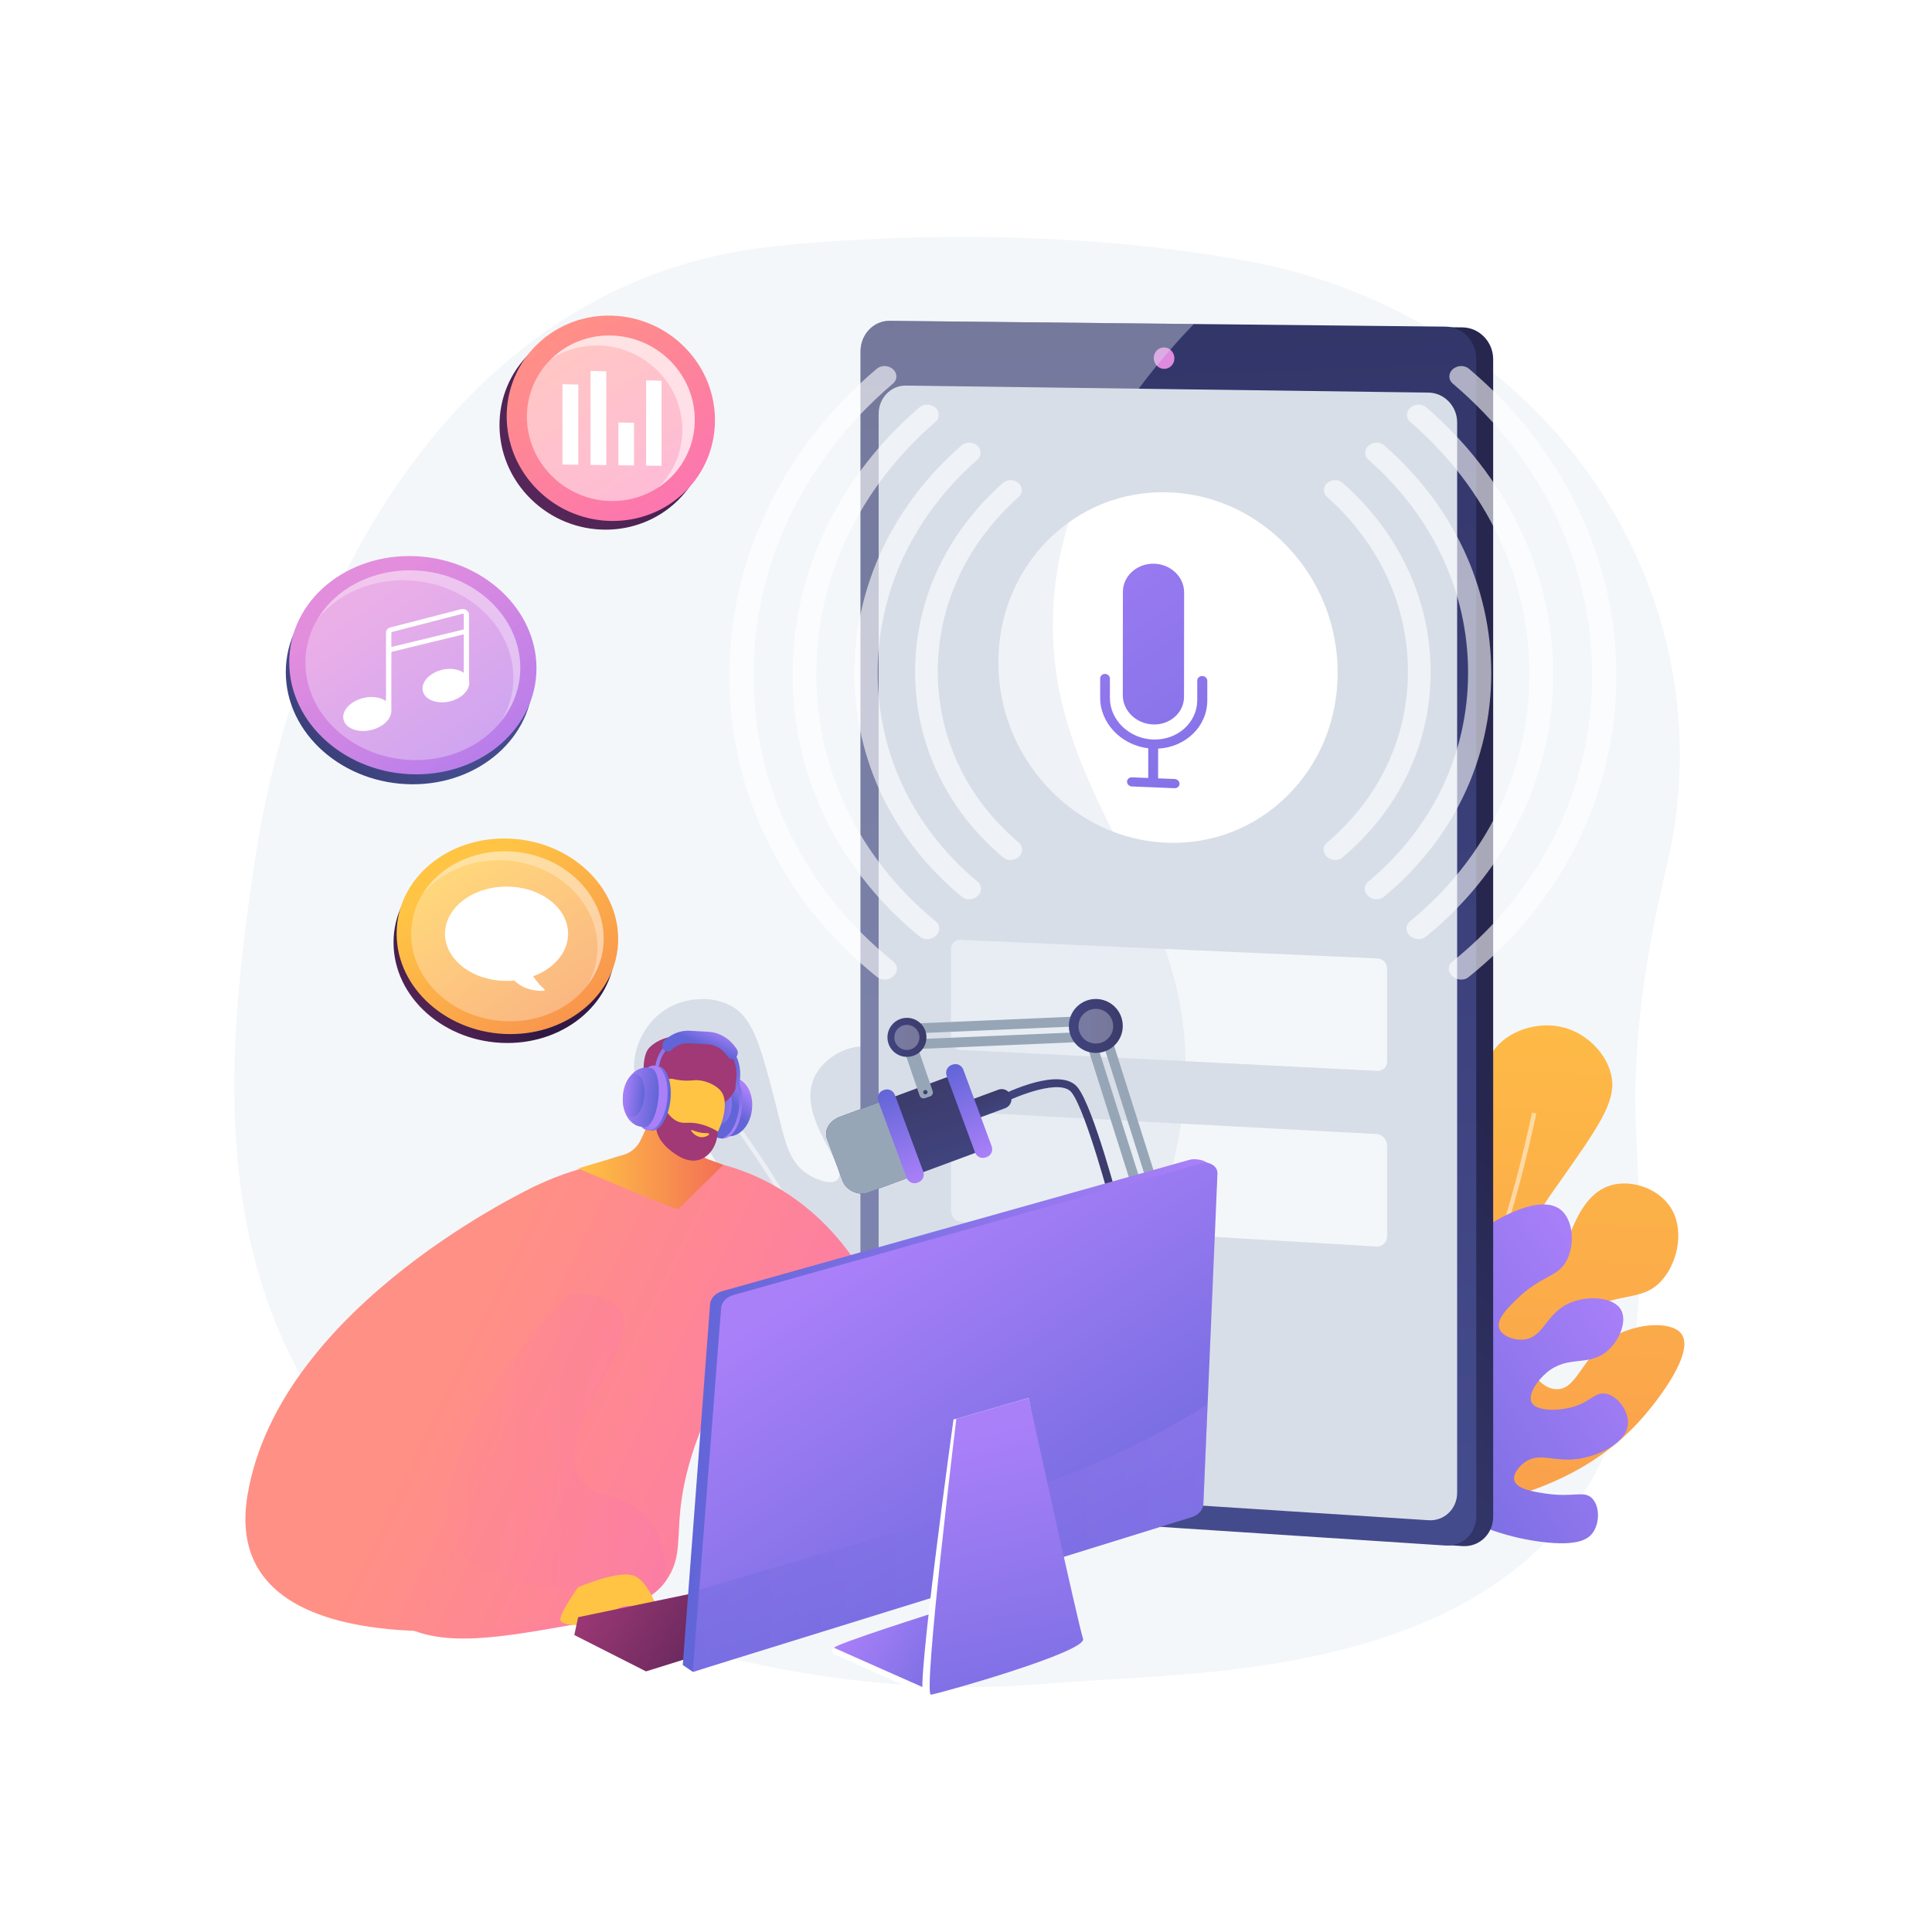 <?xml version="1.0" encoding="utf-8"?>
<!-- Generator: Adobe Illustrator 27.5.0, SVG Export Plug-In . SVG Version: 6.00 Build 0)  -->
<svg version="1.1" xmlns="http://www.w3.org/2000/svg" xmlns:xlink="http://www.w3.org/1999/xlink" x="0px" y="0px"
	 viewBox="0 0 3710 3710" style="enable-background:new 0 0 3710 3710;" xml:space="preserve">
<g id="Background">
	<g>
		<g>
			<rect style="fill:#FFFFFF;" width="3710" height="3710"/>
		</g>
	</g>
</g>
<g id="Illustration">
	<g>
		<path style="fill:#F4F7FA;" d="M490.647,1644.466c75.245-496.826,383.749-1107.211,993.232-1171.09
			c0,0,462.748-56.778,918.917,29.277c270.736,51.072,508.131,203.107,658.346,421.617
			c150.216,218.512,200.392,484.956,139.496,738.977c-39.551,164.988-66.277,335.742-58.943,505.276
			c9.249,213.811,26.669,438.619-67.03,638.005c-137.288,292.13-472.262,378.181-764.547,405.626
			c-107.709,10.113-215.817,14.19-323.621,22.788c-206.809,16.494-438.733-10.198-638.057-64.512
			C332.636,2893.627,415.402,2141.29,490.647,1644.466z"/>
		<g>
			<g>
				
					<linearGradient id="SVGID_1_" gradientUnits="userSpaceOnUse" x1="-2848.926" y1="1339.465" x2="-3241.921" y2="4381.984" gradientTransform="matrix(0.996 -0.089 0.089 0.996 5593.257 18.712)">
					<stop  offset="0" style="stop-color:#FFC444"/>
					<stop  offset="0.996" style="stop-color:#F36F56"/>
				</linearGradient>
				<path style="fill:url(#SVGID_1_);" d="M2763.831,2899.944c-50.154,0.509-115.105-7.624-179.839-42.126
					c-70.037-37.329-164.173-118.507-146.697-176.535c6.524-21.664,29.098-41.736,50.504-41.934
					c31.623-0.291,39.185,42.994,97.955,85.548c10.861,7.865,67.016,48.525,91.547,30.933c12.195-8.746,14.119-30.128,10.586-45.937
					c-10.329-46.224-68.08-48.292-127.515-94.009c-60.259-46.352-114.677-131.748-93.577-194.668
					c12.125-36.158,49.979-67.246,77.171-61.896c11.621,2.286,19.63,10.9,60.669,82.107c33.683,58.444,41.552,75.656,60.266,79.807
					c19.262,4.273,47.712-5.801,57.127-25.245c24.52-50.638-106.412-110.436-129.771-243.914
					c-10.468-59.815-2.163-150.603,50.702-174.638c35.737-16.248,90.073-1.187,112.107,30.96
					c19.863,28.98,1.109,53.802,20.317,121.181c5.828,20.447,17.823,62.521,35.246,63.225c20.455,0.826,38.188-55.781,42.226-69.542
					c30.399-103.598-19.344-151.016,13.42-202.92c25.549-40.473,87.161-61.328,138.762-46.662
					c45.154,12.834,83.977,53.246,90.351,98.16c6.485,45.697-28.035,94.858-97.075,193.18
					c-32.74,46.626-59.256,78.522-53.74,121.458c2.689,20.931,13.663,49.727,28.948,51.078
					c33.735,2.982,38.104-132.179,114.945-159.874c39.331-14.176,91.243,2.113,116.488,36.449
					c30.932,42.071,18.524,106.737-12.361,142.923c-40.297,47.213-88.54,18.396-167.492,72.304
					c-35.025,23.914-89.042,72.95-77.31,108.449c5.107,15.457,23.039,29.434,41.384,29.869
					c41.12,0.975,48.589-66.94,111.406-102.126c45.257-25.351,110.658-28.905,128.526-3.702
					c25.225,35.581-44.793,127.76-82.705,169.116C3100.572,2780.958,2990.601,2877.828,2763.831,2899.944z"/>
				<g style="opacity:0.5;">
					<path style="fill:#FFFFFF;" d="M2781.799,2876.928c-16.634-111.39,37.023-345.906,81.271-458.417
						c43.114-109.634,78.509-280.261,78.862-281.971l8.276,1.706c-0.353,1.718-35.892,173.044-79.275,283.357
						c-43.909,111.654-97.206,344.052-80.776,454.077L2781.799,2876.928z"/>
				</g>
			</g>
			
				<linearGradient id="SVGID_00000181802844421735321460000015720859834226483348_" gradientUnits="userSpaceOnUse" x1="-2872.182" y1="2334.436" x2="-3364.289" y2="2924.37" gradientTransform="matrix(0.956 0.294 -0.294 0.956 6581.276 1137.152)">
				<stop  offset="0" style="stop-color:#AA80F9"/>
				<stop  offset="0.996" style="stop-color:#6165D7"/>
			</linearGradient>
			<path style="fill:url(#SVGID_00000181802844421735321460000015720859834226483348_);" d="M2735.983,2874.52
				c-20.634-61.024-45.72-167.399-18.121-290.921c11.372-50.898,33.584-150.308,118.698-215.791
				c42.422-32.638,124.156-75.07,161.094-44.233c23.768,19.842,27.316,68.625,9.432,99.395
				c-18.033,31.025-47.223,25.443-95.4,72.693c-17.827,17.484-38.396,38.118-32.684,55.101c4.77,14.183,27.035,23.34,46.357,21.651
				c39.914-3.489,42.403-51.082,90.509-70.984c34.208-14.152,82.941-10.769,96.895,13.72c12.115,21.263-2.359,57.792-25.086,78.121
				c-36.393,32.554-76.024,7.543-117.637,42.572c-18.461,15.54-36.348,42.084-28.96,57.023c8.417,17.022,48.622,16.894,76.624,9.542
				c36.97-9.707,44.411-29.837,65.652-26.12c23.692,4.146,45.535,34.635,42.61,60.04c-4.098,35.581-56.553,59.195-94.103,64.918
				c-48.071,7.327-75.538-14.084-104.463,7.22c-10.616,7.819-22.569,22.232-19.497,34.152c4.383,17.006,37.567,22.034,59.601,25.373
				c53.624,8.125,73.456-6.132,89.053,8.55c15.792,14.865,15.892,48.71,1.186,67.912c-8.173,10.671-27.337,25.201-97.482,16.431
				C2911.161,2954.743,2831.127,2936.444,2735.983,2874.52z"/>
		</g>
		<g>
			<g>
				<path style="fill:#D8DEE8;" d="M1822.445,2725.747c-32.265,38.401-80.723,82.409-149.055,109.083
					c-73.931,28.86-196.834,47.467-229.504-3.577c-12.197-19.056-12.736-49.259,1.049-65.635
					c20.367-24.193,58.145-1.754,128.707-18.66c13.041-3.124,80.462-19.278,83.079-49.352c1.301-14.951-13.677-30.331-27.977-37.941
					c-41.811-22.252-80.978,20.238-154.374,35.59c-74.413,15.564-174.662,1.276-208.685-55.702
					c-19.552-32.743-18.507-81.716,3.257-98.873c9.301-7.333,21.053-7.804,101.821,7.402c66.291,12.481,84.479,17.713,99.813,6.211
					c15.784-11.839,26.658-39.994,18.029-59.798c-22.474-51.579-153.104,8.877-269.629-60.29
					c-52.218-30.996-115.724-96.404-99.553-152.178c10.932-37.705,57.738-69.143,96.484-64.94
					c34.929,3.789,41.562,34.185,105.21,63.47c19.314,8.887,59.06,27.174,70.937,14.407c13.943-14.989-17.48-65.302-25.296-77.325
					c-58.846-90.52-127.223-83.631-145.291-142.292c-14.089-45.742,10.192-106.086,54.918-135.707
					c39.138-25.919,95.088-29.079,133.329-4.677c38.909,24.827,53.752,83.035,83.438,199.45
					c14.077,55.207,21.026,96.098,57.208,119.863c17.638,11.585,46.641,22.003,57.617,11.28
					c24.226-23.666-75.525-114.975-46.522-191.331c14.845-39.083,61.005-67.883,103.504-64.692
					c52.071,3.91,93.08,55.427,100.44,102.429c9.603,61.324-43.678,79.183-54.158,174.208
					c-4.649,42.155-2.595,115.081,31.989,129.286c15.057,6.186,37.341,1.675,49.615-11.968c27.51-30.578-19.179-80.461-4.992-151.05
					c10.221-50.856,50.101-102.814,80.864-99.969c43.43,4.016,67.816,117.176,74.526,172.876
					C1951.353,2392.679,1953.29,2539.218,1822.445,2725.747z"/>
				<g style="opacity:0.5;">
					<path style="fill:#FFFFFF;" d="M1816.672,2697.125c-95.381-59.891-238.461-253.295-295.057-360.128
						c-55.15-104.1-161.623-242.049-162.692-243.43l6.682-5.172c1.074,1.386,107.985,139.899,163.475,244.646
						c56.166,106.019,197.873,297.77,292.085,356.927L1816.672,2697.125z"/>
				</g>
			</g>
			
				<linearGradient id="SVGID_00000052791858223037453860000013948166997225153212_" gradientUnits="userSpaceOnUse" x1="-3247.333" y1="1439.437" x2="-3739.477" y2="2029.416" gradientTransform="matrix(0.581 -0.814 0.814 0.581 2278.728 -1152.582)">
				<stop  offset="0" style="stop-color:#FF9085"/>
				<stop  offset="1" style="stop-color:#FB6FBB"/>
			</linearGradient>
			<path style="fill:url(#SVGID_00000052791858223037453860000013948166997225153212_);" d="M1765.898,2830.173
				c-64.417,0.296-173.269-9.512-281.744-74.724c-44.698-26.871-131.998-79.353-167.235-180.797
				c-17.563-50.561-31.997-141.515,8.93-166.818c26.335-16.281,73.74-4.235,97.283,22.455
				c23.739,26.912,9.219,52.843,38.827,113.481c10.956,22.438,24.034,48.473,41.951,48.419
				c14.964-0.044,30.686-18.276,35.188-37.142c9.3-38.971-35.068-56.37-38.751-108.3c-2.619-36.927,15.988-82.095,43.631-87.597
				c24.002-4.776,54.086,20.497,66.194,48.484c19.388,44.814-16.863,74.513,3.224,125.062c8.911,22.425,28.445,47.782,44.952,45.493
				c18.809-2.608,31.391-40.794,33.262-69.684c2.471-38.143-14.277-51.564-4.04-70.542c11.42-21.168,47.248-32.26,70.427-21.458
				c32.464,15.13,38.295,72.359,31.861,109.793c-8.237,47.924-37.229,67.218-26.155,101.393
				c4.064,12.542,13.962,28.437,26.243,29.289c17.52,1.214,32.774-28.681,42.904-48.531c24.652-48.31,17.391-71.631,36.248-81.791
				c19.092-10.286,51.236,0.313,64.808,20.331c7.543,11.126,15.273,33.899-15.21,97.681
				C1897.359,2689.315,1854.71,2759.467,1765.898,2830.173z"/>
		</g>
		<g>
			<g>
				<g>
					<g>
						<g>
							
								<linearGradient id="SVGID_00000122709828670082748790000012991115645953016756_" gradientUnits="userSpaceOnUse" x1="4529.188" y1="2517.878" x2="3518.29" y2="1655.535" gradientTransform="matrix(-1 0 0 1 5965.417 0)">
								<stop  offset="0" style="stop-color:#444B8C"/>
								<stop  offset="0.996" style="stop-color:#26264F"/>
							</linearGradient>
							<path style="fill:url(#SVGID_00000122709828670082748790000012991115645953016756_);" d="M1685.401,675.724V2836.64
								c0,32.315,27.15,40.147,57.927,42.166l1049.17,89.096l15.809,1.035c32.432,2.124,59.005-23.331,59.005-56.569V689.711
								c0-33.238-26.573-60.71-59.005-61.048l-21.455-0.223L1733.76,665.989C1702.98,665.676,1685.401,643.409,1685.401,675.724z"/>
							
								<linearGradient id="SVGID_00000052079990579860116370000018043204846117963399_" gradientUnits="userSpaceOnUse" x1="-1119.78" y1="5070.153" x2="2744.451" y2="5213.899" gradientTransform="matrix(0 -1 -1 0 7354.45 1734.323)">
								<stop  offset="0" style="stop-color:#444B8C"/>
								<stop  offset="0.996" style="stop-color:#26264F"/>
							</linearGradient>
							<path style="fill:url(#SVGID_00000052079990579860116370000018043204846117963399_);" d="M1652.518,674.297V2835.57
								c0,32.32,25.156,60.412,55.944,62.428l1067.332,69.897c32.443,2.125,59.024-23.334,59.024-56.578V688.296
								c0-33.244-26.581-60.72-59.024-61.058l-1067.332-11.121C1677.674,615.795,1652.518,641.977,1652.518,674.297z"/>
							<path style="fill:#D8DEE8;" d="M1687.263,794.599v2001.813c0,30.17,23.501,56.368,52.26,58.22l1003.639,64.627
								c30.211,1.945,54.961-21.808,54.961-52.787V810.967c0-30.979-24.75-56.658-54.961-57.063l-1003.639-13.459
								C1710.764,740.059,1687.263,764.429,1687.263,794.599z"/>
						</g>
						<path style="fill:#DE8BDF;" d="M2215.519,687.541c0,11.356,8.873,20.673,19.824,20.81
							c10.957,0.137,19.843-8.967,19.843-20.334c0-11.367-8.886-20.684-19.843-20.81
							C2224.392,667.081,2215.519,676.185,2215.519,687.541z"/>
					</g>
					<g>
						<path style="fill:#F4F7FA;" d="M1843.76,2016.004l801.536,40.335c10.094,0.508,18.281-7.447,18.281-17.768V1860
							c0-10.321-8.187-19.053-18.281-19.503l-801.536-35.766c-9.666-0.431-17.499,7.401-17.499,17.494v174.623
							C1826.261,2006.942,1834.094,2015.517,1843.76,2016.004z"/>
						<path style="fill:#F4F7FA;" d="M1845.588,2346.357l797.799,47.257c11.148,0.66,20.189-8.045,20.189-19.443v-174.668
							c0-11.399-9.042-21.123-20.189-21.72l-797.799-42.708c-10.676-0.572-19.327,8.001-19.327,19.148v170.807
							C1826.261,2336.176,1834.912,2345.724,1845.588,2346.357z"/>
						<path style="fill:#FFFFFF;" d="M1924.988,1272.231c0,179.905,140.485,331.22,315.252,338.028
							c176.414,6.873,320.65-135.847,320.65-318.833c0-182.985-144.236-334.413-320.65-338.191
							C2065.472,949.493,1924.988,1092.326,1924.988,1272.231z"/>
						<path style="fill:#FFFFFF;" d="M2240.239,1618.233c-86.513-3.367-167.74-41.233-228.69-106.648
							c-60.869-65.329-94.406-150.457-94.406-239.67c0-89.184,33.519-172.253,94.353-233.872
							c60.913-61.7,142.104-94.64,228.586-92.786c86.899,1.844,168.845,38.483,230.844,103.081
							c63.052,65.694,97.759,152.127,97.759,243.405c0,90.513-34.209,174.34-96.355,236.071
							c-62.109,61.693-144.5,93.814-232.038,90.422C2240.275,1618.235,2240.256,1618.234,2240.239,1618.233z M2240.399,961.214
							c-169.475-3.622-307.567,136.039-307.567,311.335c0,175.206,138.021,323.131,307.409,329.737
							c0.02,0.001,0.029,0.001,0.049,0.002c83.323,3.233,161.783-27.357,220.939-86.109
							c59.249-58.844,91.864-138.765,91.864-225.067c0-86.972-33.049-169.302-93.091-231.852
							c-57.467-59.87-132.954-94.466-213.226-97.843C2244.659,961.328,2242.524,961.26,2240.399,961.214z"/>
					</g>
					<path style="opacity:0.4;fill:#D8DEE8;" d="M1652.519,673.063c0-32.073,25.026-57.27,56.547-56.941l583.47,6.08
						c-216.024,224.009-264.662,417.861-270.216,551.522c-15.853,381.565,306.955,560.416,247.012,975.569
						c-16.439,113.854-52.805,184.452-67.013,381.708c-12.114,168.191,0.548,308.158,13.162,400.2l-507.021-33.204
						c-30.787-2.016-55.942-30.107-55.942-62.428V673.063z"/>
				</g>
			</g>
			<g>
				<g>
					
						<linearGradient id="SVGID_00000134959712447648740470000006822640418887638701_" gradientUnits="userSpaceOnUse" x1="4244.383" y1="823.637" x2="3373.037" y2="2045.418" gradientTransform="matrix(-1 -0.001 -0.001 1 6163.27 -0.217)">
						<stop  offset="0" style="stop-color:#AA80F9"/>
						<stop  offset="0.996" style="stop-color:#6165D7"/>
					</linearGradient>
					<path style="fill:url(#SVGID_00000134959712447648740470000006822640418887638701_);" d="M2214.524,1391.17
						c-32.237-0.974-58.454-26.155-58.427-55.965l0.184-198.734c0.028-29.806,26.291-54.12,58.529-54.022
						c32.422,0.098,59.063,24.825,59.036,54.941l-0.186,200.802C2273.632,1368.312,2246.945,1392.149,2214.524,1391.17z"/>
					
						<linearGradient id="SVGID_00000073712744410431254400000016985749928744389258_" gradientUnits="userSpaceOnUse" x1="4306.104" y1="867.682" x2="3434.782" y2="2089.429" gradientTransform="matrix(-1 -0.001 -0.001 1 6163.27 -0.217)">
						<stop  offset="0" style="stop-color:#AA80F9"/>
						<stop  offset="0.996" style="stop-color:#6165D7"/>
					</linearGradient>
					<path style="fill:url(#SVGID_00000073712744410431254400000016985749928744389258_);" d="M2122.017,1294.093
						c5.158,0.113,9.341,4.111,9.336,8.935l-0.034,37.178c-0.04,42.549,37.124,78.381,83.179,79.89
						c46.431,1.521,84.522-32.362,84.562-75.544l0.035-37.731c0.005-4.896,4.323-8.766,9.648-8.65
						c5.331,0.116,9.653,4.183,9.648,9.086l-0.035,37.795c-0.046,50.046-41.77,89.836-94.377,92.519l-0.053,57.11l31.525,1.239
						c5.282,0.208,9.563,4.333,9.559,9.21c-0.005,4.881-4.294,8.659-9.575,8.443l-81.758-3.339
						c-5.201-0.213-9.411-4.303-9.406-9.141c0.004-4.834,4.221-8.591,9.423-8.386l31.252,1.228l0.053-57.014
						c-51.943-6.217-92.399-48.05-92.354-97.198l0.034-37.116C2112.684,1297.79,2116.863,1293.981,2122.017,1294.093z"/>
				</g>
			</g>
			<g>
				<g style="opacity:0.6;">
					<path style="fill:#FFFFFF;" d="M1781.976,1803.4c-5.579,0.378-11.166-1.124-15.434-4.595
						c-75.441-61.38-135.411-135.5-177.714-220.149c-44.136-88.313-66.691-183.623-66.783-282.764
						c-0.092-99.139,22.286-195.434,66.257-285.681c42.144-86.499,101.975-163.246,177.299-227.932
						c8.521-7.315,22.318-6.983,30.818,0.721c8.489,7.695,8.5,19.849,0.025,27.168
						c-146.744,126.733-229.124,299.803-228.953,484.728s82.868,354.377,229.841,474.669c8.488,6.946,8.499,19.101,0.025,27.167
						C1793.116,1800.769,1787.55,1803.023,1781.976,1803.4z"/>
					<path style="fill:#FFFFFF;" d="M1700.355,1881.048c-5.662,0.42-11.329-1.054-15.661-4.521
						c-87.43-70.021-157.057-154.944-206.238-252.219c-51.37-101.603-77.646-211.433-77.752-325.755
						c-0.106-114.322,25.966-225.3,77.146-329.152c48.999-99.428,118.466-187.401,205.763-261.252
						c8.646-7.312,22.645-6.885,31.272,0.932c8.612,7.807,8.623,20.05,0.025,27.365
						c-171.438,145.862-267.993,346.362-267.794,561.088c0.199,214.726,97.121,410.984,268.822,549.323
						c8.611,6.938,8.621,19.181,0.024,27.365C1711.659,1878.319,1706.01,1880.629,1700.355,1881.048z"/>
					<path style="fill:#FFFFFF;" d="M1941.721,1651.434c-5.422,0.298-10.849-1.257-14.996-4.736
						c-108.568-91.106-169.344-218.018-169.471-355.964c-0.128-137.945,60.411-267.516,168.806-363.377
						c8.276-7.321,21.683-7.168,29.944,0.318c8.247,7.477,8.257,19.458,0.024,26.78c-99.683,88.642-155.29,208.173-155.172,335.323
						c0.118,127.15,55.944,244.24,155.788,328.508c8.247,6.96,8.256,18.942,0.024,26.78
						C1952.546,1648.989,1947.136,1651.136,1941.721,1651.434z"/>
					<path style="fill:#FFFFFF;" d="M1862.423,1726.87c-5.499,0.337-11.006-1.191-15.213-4.667
						c-132.039-109.113-206.186-262.156-206.341-428.916c-0.154-166.757,73.707-323.045,205.538-437.946
						c8.398-7.318,21.998-7.077,30.376,0.517c8.367,7.585,8.378,19.652,0.025,26.972
						c-122.835,107.659-191.574,253.742-191.43,409.481c0.144,155.741,69.151,298.805,192.18,401.071
						c8.366,6.953,8.378,19.021,0.026,26.972C1873.404,1724.332,1867.917,1726.532,1862.423,1726.87z"/>
				</g>
			</g>
			<g>
				<g style="opacity:0.6;">
					<path style="fill:#FFFFFF;" d="M2722.54,1803.4c5.579,0.378,11.166-1.124,15.434-4.595
						c75.44-61.38,135.411-135.5,177.713-220.149c44.136-88.313,66.691-183.623,66.783-282.764
						c0.092-99.139-22.286-195.434-66.257-285.681c-42.144-86.499-101.975-163.246-177.299-227.932
						c-8.521-7.315-22.318-6.983-30.818,0.721c-8.489,7.695-8.5,19.849-0.025,27.168
						c146.745,126.733,229.125,299.803,228.953,484.728s-82.868,354.377-229.841,474.669c-8.488,6.946-8.499,19.101-0.025,27.167
						C2711.4,1800.769,2716.966,1803.023,2722.54,1803.4z"/>
					<path style="fill:#FFFFFF;" d="M2804.161,1881.048c5.662,0.42,11.329-1.054,15.661-4.521
						c87.43-70.021,157.057-154.944,206.238-252.219c51.37-101.603,77.646-211.433,77.752-325.755
						c0.106-114.322-25.966-225.3-77.146-329.152c-48.999-99.428-118.466-187.401-205.763-261.252
						c-8.646-7.312-22.645-6.885-31.272,0.932c-8.612,7.807-8.623,20.05-0.025,27.365
						c171.438,145.862,267.993,346.362,267.794,561.088s-97.121,410.984-268.822,549.323c-8.611,6.938-8.621,19.181-0.024,27.365
						C2792.857,1878.319,2798.506,1880.629,2804.161,1881.048z"/>
					<path style="fill:#FFFFFF;" d="M2562.795,1651.434c5.422,0.298,10.849-1.257,14.996-4.736
						c108.567-91.106,169.344-218.018,169.471-355.964s-60.411-267.516-168.805-363.377c-8.276-7.321-21.683-7.168-29.945,0.318
						c-8.247,7.477-8.257,19.458-0.024,26.78c99.683,88.642,155.29,208.173,155.172,335.323
						c-0.118,127.15-55.944,244.24-155.788,328.508c-8.247,6.96-8.257,18.942-0.023,26.78
						C2551.969,1648.989,2557.379,1651.136,2562.795,1651.434z"/>
					<path style="fill:#FFFFFF;" d="M2642.093,1726.87c5.499,0.337,11.006-1.191,15.213-4.667
						c132.039-109.113,206.186-262.156,206.341-428.916c0.154-166.757-73.707-323.045-205.539-437.946
						c-8.398-7.318-21.997-7.077-30.376,0.517c-8.367,7.585-8.379,19.652-0.025,26.972
						c122.835,107.659,191.574,253.742,191.43,409.481c-0.144,155.741-69.151,298.805-192.18,401.071
						c-8.367,6.953-8.378,19.021-0.026,26.972C2631.111,1724.332,2636.599,1726.532,2642.093,1726.87z"/>
				</g>
			</g>
		</g>
		<g>
			<g>
				
					<linearGradient id="SVGID_00000008860496886452970750000005354338287647945105_" gradientUnits="userSpaceOnUse" x1="729.795" y1="1351.422" x2="382.901" y2="1690.573">
					<stop  offset="0" style="stop-color:#444B8C"/>
					<stop  offset="0.996" style="stop-color:#26264F"/>
				</linearGradient>
				<path style="fill:url(#SVGID_00000008860496886452970750000005354338287647945105_);" d="M791.457,1087.106
					c129.443,5.686,232.095,101.939,232.095,215.11c0,113.171-102.652,204.434-232.095,203.828
					c-132.66-0.621-242.647-97.051-242.647-215.367C548.81,1172.361,658.797,1081.278,791.457,1087.106z"/>
			</g>
			<g>
				
					<linearGradient id="SVGID_00000155862033631677085770000003158753012714664320_" gradientUnits="userSpaceOnUse" x1="697.973" y1="1142.781" x2="1105.447" y2="1721.943">
					<stop  offset="0.004" style="stop-color:#E38DDD"/>
					<stop  offset="1" style="stop-color:#9571F6"/>
				</linearGradient>
				<path style="fill:url(#SVGID_00000155862033631677085770000003158753012714664320_);" d="M798.081,1068.042
					c129.443,5.686,232.095,101.939,232.095,215.11c0,113.171-102.653,204.435-232.095,203.828
					c-132.66-0.621-242.646-97.051-242.646-215.367S665.421,1062.215,798.081,1068.042z"/>
			</g>
			<g style="opacity:0.3;">
				<path style="fill:#FFFFFF;" d="M797.39,1095.443c112.5,4.942,201.716,88.596,201.716,186.954
					c0,98.358-89.216,177.675-201.716,177.148c-115.296-0.54-210.885-84.347-210.885-187.177
					C586.505,1169.539,682.095,1090.378,797.39,1095.443z"/>
			</g>
			<path style="opacity:0.3;fill:#FFFFFF;" d="M999.106,1282.396c0-98.358-89.216-182.012-201.716-186.954
				c-80.991-3.558-152.204,34.476-187.443,93.05c38.182-47.593,102.358-77.14,174.195-73.986
				c112.499,4.943,201.715,88.596,201.715,186.954c0,30.126-8.401,58.447-23.246,83.253
				C985.627,1355.832,999.106,1320.564,999.106,1282.396z"/>
			<g>
				<path style="fill:#FFFFFF;" d="M749.678,1356.516c7.125,16.056-6.79,35.593-31.17,43.689
					c-24.492,8.133-50.292,1.661-57.536-14.509c-7.253-16.192,6.894-35.861,31.505-43.88
					C716.976,1333.833,742.544,1340.438,749.678,1356.516z"/>
				<path style="fill:#FFFFFF;" d="M899.405,1302.449c6.927,15.867-6.601,35.061-30.303,42.921
					c-23.809,7.895-48.889,1.384-55.929-14.594c-7.049-16,6.701-35.321,30.624-43.105
					C867.612,1279.921,892.47,1286.56,899.405,1302.449z"/>
				<g>
					<path style="fill:#FFFFFF;" d="M751.531,1363.467l-10.321-0.175v-148.519c0-4.62,3.351-8.59,8.333-9.878l135.613-35.035
						c3.588-0.929,7.556-0.236,10.614,1.844c3.056,2.081,4.88,5.331,4.88,8.697v125.914l-10.035-0.227v-126.034
						c0-0.699-0.456-1.112-0.729-1.298c-0.273-0.186-0.84-0.467-1.583-0.274l-135.531,35.135c-0.742,0.193-1.241,0.784-1.241,1.473
						V1363.467z"/>
					<polygon style="fill:#FFFFFF;" points="747.887,1252.722 744.86,1243.955 894.163,1207.841 897.106,1216.496 					"/>
				</g>
			</g>
		</g>
		<g>
			<g>
				
					<linearGradient id="SVGID_00000093891510264045846390000010354194435163039904_" gradientUnits="userSpaceOnUse" x1="917.898" y1="1864.305" x2="607.04" y2="2168.224">
					<stop  offset="0" style="stop-color:#311944"/>
					<stop  offset="1" style="stop-color:#A03976"/>
				</linearGradient>
				<path style="fill:url(#SVGID_00000093891510264045846390000010354194435163039904_);" d="M973.154,1627.446
					c115.996,5.095,207.984,91.349,207.984,192.764c0,101.415-91.989,183.197-207.984,182.654
					c-118.879-0.557-217.44-86.969-217.44-192.994S854.275,1622.224,973.154,1627.446z"/>
			</g>
			<g>
				
					<linearGradient id="SVGID_00000134234096849726019730000007890485481752457913_" gradientUnits="userSpaceOnUse" x1="889.381" y1="1677.337" x2="1254.526" y2="2196.335">
					<stop  offset="0" style="stop-color:#FFC444"/>
					<stop  offset="0.996" style="stop-color:#F36F56"/>
				</linearGradient>
				<path style="fill:url(#SVGID_00000134234096849726019730000007890485481752457913_);" d="M979.09,1610.363
					c115.996,5.095,207.985,91.349,207.985,192.764c0,101.415-91.989,183.197-207.985,182.654
					c-118.879-0.557-217.44-86.969-217.44-192.994S860.211,1605.141,979.09,1610.363z"/>
			</g>
			<g style="opacity:0.3;">
				<path style="fill:#FFFFFF;" d="M978.471,1634.917c100.813,4.428,180.761,79.393,180.761,167.532
					s-79.948,159.217-180.761,158.745c-103.318-0.484-188.978-75.585-188.978-167.732
					C789.493,1701.316,875.153,1630.379,978.471,1634.917z"/>
			</g>
			<path style="opacity:0.3;fill:#FFFFFF;" d="M1159.232,1802.45c0-88.14-79.948-163.104-180.761-167.533
				c-72.577-3.189-136.393,30.895-167.971,83.384c34.215-42.649,91.725-69.126,156.099-66.301
				c100.813,4.429,180.76,79.393,180.76,167.533c0,26.997-7.529,52.376-20.831,74.604
				C1147.153,1868.257,1159.232,1836.652,1159.232,1802.45z"/>
			<g>
				<ellipse style="fill:#FFFFFF;" cx="972.739" cy="1793.068" rx="118.173" ry="90.541"/>
				<path style="fill:#FFFFFF;" d="M1018.302,1866.778c0,0,15.216,23.783,26.816,32.424c0.655,0.49,0.932,1.339,0.688,2.12
					c-0.244,0.78-0.953,1.322-1.77,1.352c-43.04,1.589-63.09-24.53-66.083-33.309
					C1000.248,1870.684,1018.302,1866.778,1018.302,1866.778z"/>
			</g>
		</g>
		<g>
			<g>
				
					<linearGradient id="SVGID_00000128458096952540797310000006065375094587561128_" gradientUnits="userSpaceOnUse" x1="1379.911" y1="611.814" x2="522.482" y2="1420.34">
					<stop  offset="0" style="stop-color:#311944"/>
					<stop  offset="1" style="stop-color:#893976"/>
				</linearGradient>
				<path style="fill:url(#SVGID_00000128458096952540797310000006065375094587561128_);" d="M1302.035,684.564
					c76.124,77.989,76.124,200.905,0,276.044c-76.962,75.968-203.56,75.54-282.787-2.498c-80.118-78.914-80.118-205.713,0-281.63
					C1098.474,601.407,1225.072,605.716,1302.035,684.564z"/>
			</g>
			<g>
				
					<linearGradient id="SVGID_00000134239097706019572580000006745395459004715441_" gradientUnits="userSpaceOnUse" x1="1063.406" y1="633.608" x2="1338.123" y2="1058.696">
					<stop  offset="0" style="stop-color:#FF9085"/>
					<stop  offset="1" style="stop-color:#FB6FBB"/>
				</linearGradient>
				<path style="fill:url(#SVGID_00000134239097706019572580000006745395459004715441_);" d="M1315.859,667.878
					c76.124,77.988,76.124,200.903,0,276.044c-76.962,75.968-203.559,75.54-282.787-2.498c-80.118-78.915-80.118-205.714,0-281.63
					C1112.3,584.721,1238.897,589.03,1315.859,667.878z"/>
			</g>
			<g style="opacity:0.5;">
				<path style="fill:#FFFFFF;" d="M1288.129,694.144c61.351,62.854,61.351,161.916,0,222.474
					c-62.027,61.225-164.057,60.88-227.909-2.013c-64.57-63.601-64.57-165.793,0-226.977
					C1124.073,627.124,1226.103,630.598,1288.129,694.144z"/>
			</g>
			<path style="opacity:0.5;fill:#FFFFFF;" d="M1288.129,694.145c-62.027-63.55-164.057-67.021-227.909-6.519
				c-0.594,0.564-1.144,1.156-1.726,1.724c63.482-41.543,150.5-32.661,205.772,23.964c61.351,62.852,61.351,161.914,0,222.474
				c-0.174,0.172-0.359,0.329-0.535,0.501c8.633-5.64,16.818-12.192,24.398-19.671
				C1349.48,856.059,1349.48,756.998,1288.129,694.145z"/>
			<g>
				<polygon style="fill:#FFFFFF;" points="1240.691,894.099 1270.402,894.465 1270.402,731.11 1240.691,730.398 				"/>
				<polygon style="fill:#FFFFFF;" points="1187.559,893.443 1217.495,893.812 1217.495,811.827 1187.559,811.284 				"/>
				<polygon style="fill:#FFFFFF;" points="1134.023,892.783 1164.187,893.155 1164.187,712.969 1134.023,712.212 				"/>
				<polygon style="fill:#FFFFFF;" points="1080.079,892.118 1110.473,892.492 1110.473,738.451 1080.079,737.746 				"/>
			</g>
		</g>
		<g>
			<g>
				<g>
					
						<linearGradient id="SVGID_00000101087608100417676760000015190253868006744481_" gradientUnits="userSpaceOnUse" x1="1920.345" y1="2196.082" x2="2149.481" y2="2196.082">
						<stop  offset="0" style="stop-color:#40447E"/>
						<stop  offset="0.996" style="stop-color:#3C3B6B"/>
					</linearGradient>
					<path style="fill:url(#SVGID_00000101087608100417676760000015190253868006744481_);" d="M2134.832,2319.676
						c-0.484-1.849-48.917-185.403-76.987-221.73c-20.828-26.928-103.405,6.13-130.7,19.837l-6.8-13.532
						c11.906-5.982,117.248-57.266,149.479-15.563c29.941,38.741,77.642,219.467,79.657,227.143L2134.832,2319.676z"/>
				</g>
				<g>
					
						<rect x="2132.693" y="1987.255" transform="matrix(0.953 -0.302 0.302 0.953 -548.322 747.472)" style="fill:#97A6B7;" width="18.931" height="318.036"/>
					
						<rect x="2161.566" y="1978.104" transform="matrix(0.953 -0.302 0.302 0.953 -544.209 755.768)" style="fill:#97A6B7;" width="18.931" height="318.036"/>
				</g>
				<g>
					
						<linearGradient id="SVGID_00000074430465523497338740000014280199310667707543_" gradientUnits="userSpaceOnUse" x1="2885.996" y1="3260.382" x2="2923.856" y2="3260.382" gradientTransform="matrix(-0.347 -0.938 0.938 -0.347 -156.871 5977.523)">
						<stop  offset="0" style="stop-color:#40447E"/>
						<stop  offset="0.996" style="stop-color:#3C3B6B"/>
					</linearGradient>
					<path style="fill:url(#SVGID_00000074430465523497338740000014280199310667707543_);" d="M1941.188,2104.497
						c3.507,9.479-1.334,20.006-10.813,23.512l-61.549,22.771c-9.479,3.507-20.006-1.334-23.512-10.813l-0.438-1.184
						c-3.507-9.479,1.334-20.005,10.813-23.512l61.549-22.771c9.479-3.507,20.005,1.334,23.512,10.813L1941.188,2104.497z"/>
					
						<linearGradient id="SVGID_00000070830506934822148990000002425555185456595585_" gradientUnits="userSpaceOnUse" x1="2825.42" y1="3095.69" x2="2980.647" y2="3095.69" gradientTransform="matrix(-0.347 -0.938 0.938 -0.347 -156.871 5977.523)">
						<stop  offset="0" style="stop-color:#40447E"/>
						<stop  offset="0.996" style="stop-color:#3C3B6B"/>
					</linearGradient>
					<path style="fill:url(#SVGID_00000070830506934822148990000002425555185456595585_);" d="M1612.867,2144.555l202.402-74.883
						c18.642-6.897,36.268-0.176,42.797,17.471l29.887,80.783c6.529,17.647-0.179,40.436-18.821,47.333l-202.402,74.883
						c-18.642,6.897-42.118-4.725-48.646-22.372l-29.887-80.783C1581.667,2169.34,1594.225,2151.452,1612.867,2144.555z"/>
					
						<linearGradient id="SVGID_00000091712246169364920630000005386451240633855138_" gradientUnits="userSpaceOnUse" x1="2810.275" y1="3226.308" x2="2999.576" y2="3226.308" gradientTransform="matrix(-0.347 -0.938 0.938 -0.347 -156.871 5977.523)">
						<stop  offset="0" style="stop-color:#AA80F9"/>
						<stop  offset="0.996" style="stop-color:#6165D7"/>
					</linearGradient>
					<path style="fill:url(#SVGID_00000091712246169364920630000005386451240633855138_);" d="M1904.313,2201.234
						c3.084,8.335-1.173,17.591-9.508,20.675l-1.775,0.657c-8.335,3.083-17.591-1.173-20.675-9.508l-54.52-147.363
						c-3.084-8.335,1.173-17.591,9.508-20.675l1.775-0.657c8.335-3.084,17.591,1.173,20.675,9.508L1904.313,2201.234z"/>
					<path style="fill:#97A6B7;" d="M1612.867,2144.555l92.324-34.157l53.863,145.587l-92.324,34.157
						c-18.642,6.897-42.118-4.725-48.646-22.372l-29.887-80.783C1581.667,2169.34,1594.225,2151.452,1612.867,2144.555z"/>
					<g>
						<g>
							<path style="opacity:0.4;fill:#97A6B7;" d="M1645.372,2270.374c2.656-0.983,5.605,0.374,6.588,3.03
								c0.982,2.656-0.374,5.605-3.03,6.587s-5.605-0.374-6.588-3.03C1641.36,2274.306,1642.716,2271.357,1645.372,2270.374z"/>
							<path style="opacity:0.4;fill:#97A6B7;" d="M1638.803,2252.62c2.656-0.982,5.605,0.374,6.588,3.03
								c0.983,2.656-0.374,5.605-3.03,6.588c-2.656,0.982-5.605-0.374-6.588-3.03
								C1634.791,2256.552,1636.147,2253.602,1638.803,2252.62z"/>
							<path style="opacity:0.4;fill:#97A6B7;" d="M1632.234,2234.865c2.656-0.982,5.605,0.374,6.588,3.03
								c0.983,2.656-0.374,5.605-3.029,6.588c-2.656,0.982-5.605-0.374-6.588-3.03S1629.579,2235.848,1632.234,2234.865z"/>
							<path style="opacity:0.4;fill:#97A6B7;" d="M1625.666,2217.111c2.656-0.983,5.605,0.374,6.587,3.029
								c0.983,2.656-0.374,5.605-3.029,6.588c-2.656,0.983-5.605-0.374-6.588-3.03
								C1621.653,2221.042,1623.01,2218.093,1625.666,2217.111z"/>
							<path style="opacity:0.4;fill:#97A6B7;" d="M1619.097,2199.356c2.656-0.983,5.605,0.374,6.588,3.03
								c0.983,2.656-0.374,5.605-3.03,6.587c-2.656,0.983-5.605-0.374-6.588-3.029
								C1615.085,2203.288,1616.441,2200.338,1619.097,2199.356z"/>
							<path style="opacity:0.4;fill:#97A6B7;" d="M1612.528,2181.601c2.656-0.982,5.605,0.374,6.588,3.03
								c0.982,2.656-0.374,5.605-3.03,6.588c-2.656,0.982-5.605-0.374-6.588-3.03
								C1608.516,2185.533,1609.873,2182.584,1612.528,2181.601z"/>
							<path style="opacity:0.4;fill:#97A6B7;" d="M1605.959,2163.847c2.656-0.982,5.605,0.374,6.588,3.03
								c0.982,2.656-0.374,5.605-3.03,6.588c-2.656,0.982-5.605-0.374-6.588-3.03
								C1601.948,2167.779,1603.304,2164.829,1605.959,2163.847z"/>
						</g>
						<g>
							<path style="opacity:0.4;fill:#97A6B7;" d="M1662.203,2272.221c2.656-0.982,5.605,0.374,6.588,3.03
								c0.983,2.656-0.374,5.605-3.03,6.588c-2.656,0.982-5.605-0.374-6.588-3.03S1659.547,2273.204,1662.203,2272.221z"/>
							<path style="opacity:0.4;fill:#97A6B7;" d="M1655.634,2254.467c2.656-0.983,5.605,0.374,6.587,3.03
								c0.983,2.656-0.374,5.605-3.029,6.587c-2.656,0.983-5.605-0.374-6.588-3.03
								C1651.622,2258.398,1652.978,2255.449,1655.634,2254.467z"/>
							<path style="opacity:0.4;fill:#97A6B7;" d="M1649.065,2236.712c2.656-0.982,5.605,0.374,6.588,3.03s-0.374,5.605-3.03,6.588
								c-2.656,0.982-5.605-0.374-6.588-3.03C1645.053,2240.644,1646.41,2237.694,1649.065,2236.712z"/>
							<path style="opacity:0.4;fill:#97A6B7;" d="M1642.497,2218.958c2.656-0.983,5.605,0.374,6.588,3.029
								c0.983,2.656-0.374,5.605-3.03,6.588c-2.656,0.982-5.605-0.374-6.588-3.03
								C1638.485,2222.889,1639.841,2219.94,1642.497,2218.958z"/>
							<path style="opacity:0.4;fill:#97A6B7;" d="M1635.928,2201.203c2.656-0.983,5.605,0.374,6.588,3.03
								c0.982,2.656-0.374,5.605-3.03,6.587c-2.656,0.983-5.605-0.374-6.588-3.03
								C1631.916,2205.135,1633.272,2202.185,1635.928,2201.203z"/>
							<path style="opacity:0.4;fill:#97A6B7;" d="M1629.359,2183.448c2.656-0.982,5.605,0.374,6.588,3.03
								c0.983,2.656-0.374,5.605-3.03,6.587c-2.656,0.983-5.605-0.374-6.588-3.029
								C1625.347,2187.38,1626.704,2184.431,1629.359,2183.448z"/>
							<path style="opacity:0.4;fill:#97A6B7;" d="M1622.791,2165.694c2.656-0.982,5.605,0.374,6.588,3.03
								c0.983,2.656-0.374,5.605-3.029,6.588c-2.656,0.982-5.605-0.374-6.588-3.03S1620.135,2166.676,1622.791,2165.694z"/>
							<path style="opacity:0.4;fill:#97A6B7;" d="M1616.222,2147.939c2.656-0.983,5.605,0.374,6.587,3.029
								c0.983,2.656-0.374,5.605-3.029,6.588c-2.656,0.983-5.605-0.374-6.588-3.03
								C1612.21,2151.871,1613.566,2148.922,1616.222,2147.939z"/>
						</g>
					</g>
					<g>
						<g>
							<path style="opacity:0.4;fill:#97A6B7;" d="M1675.48,2259.235c2.656-0.983,5.605,0.374,6.588,3.03
								c0.983,2.656-0.374,5.605-3.03,6.587c-2.656,0.983-5.605-0.374-6.588-3.03
								C1671.468,2263.167,1672.825,2260.217,1675.48,2259.235z"/>
							<path style="opacity:0.4;fill:#97A6B7;" d="M1668.912,2241.48c2.656-0.982,5.605,0.374,6.588,3.03
								c0.983,2.656-0.374,5.605-3.029,6.588c-2.656,0.982-5.605-0.374-6.588-3.03
								C1664.9,2245.412,1666.256,2242.463,1668.912,2241.48z"/>
							<path style="opacity:0.4;fill:#97A6B7;" d="M1662.343,2223.726c2.656-0.982,5.605,0.374,6.588,3.03
								c0.983,2.656-0.374,5.605-3.029,6.588c-2.656,0.982-5.605-0.374-6.588-3.03
								C1658.331,2227.657,1659.687,2224.708,1662.343,2223.726z"/>
							<path style="opacity:0.4;fill:#97A6B7;" d="M1655.774,2205.971c2.656-0.983,5.605,0.374,6.588,3.029
								c0.982,2.656-0.374,5.605-3.03,6.588c-2.656,0.983-5.605-0.374-6.588-3.03
								C1651.762,2209.903,1653.119,2206.954,1655.774,2205.971z"/>
							<path style="opacity:0.4;fill:#97A6B7;" d="M1649.206,2188.217c2.656-0.983,5.605,0.374,6.588,3.03
								c0.983,2.656-0.374,5.605-3.03,6.587c-2.656,0.983-5.605-0.374-6.588-3.029
								C1645.194,2192.148,1646.55,2189.199,1649.206,2188.217z"/>
							<path style="opacity:0.4;fill:#97A6B7;" d="M1642.637,2170.462c2.656-0.982,5.605,0.374,6.588,3.03
								c0.983,2.656-0.374,5.605-3.03,6.588c-2.656,0.982-5.605-0.374-6.587-3.03
								C1638.625,2174.394,1639.981,2171.445,1642.637,2170.462z"/>
							<path style="opacity:0.4;fill:#97A6B7;" d="M1636.068,2152.708c2.656-0.983,5.605,0.374,6.588,3.029
								c0.983,2.656-0.374,5.605-3.03,6.588c-2.656,0.982-5.605-0.374-6.588-3.03
								C1632.056,2156.639,1633.413,2153.69,1636.068,2152.708z"/>
						</g>
						<g>
							<path style="opacity:0.4;fill:#97A6B7;" d="M1692.312,2261.082c2.656-0.983,5.605,0.374,6.588,3.029
								c0.983,2.656-0.374,5.605-3.029,6.588c-2.656,0.982-5.605-0.374-6.588-3.03
								C1688.3,2265.013,1689.656,2262.064,1692.312,2261.082z"/>
							<path style="opacity:0.4;fill:#97A6B7;" d="M1685.743,2243.327c2.656-0.983,5.605,0.374,6.588,3.03
								c0.982,2.656-0.374,5.605-3.03,6.587c-2.656,0.983-5.605-0.374-6.588-3.03
								C1681.731,2247.259,1683.087,2244.31,1685.743,2243.327z"/>
							<path style="opacity:0.4;fill:#97A6B7;" d="M1679.174,2225.573c2.656-0.982,5.605,0.374,6.588,3.03
								c0.982,2.656-0.374,5.605-3.03,6.588c-2.656,0.982-5.605-0.374-6.588-3.03
								C1675.162,2229.504,1676.519,2226.555,1679.174,2225.573z"/>
							<path style="opacity:0.4;fill:#97A6B7;" d="M1672.605,2207.818c2.656-0.983,5.605,0.374,6.588,3.029
								c0.983,2.656-0.374,5.605-3.03,6.588c-2.656,0.982-5.605-0.374-6.587-3.03
								C1668.593,2211.75,1669.95,2208.801,1672.605,2207.818z"/>
							<path style="opacity:0.4;fill:#97A6B7;" d="M1666.037,2190.063c2.656-0.983,5.605,0.374,6.588,3.03
								c0.983,2.656-0.374,5.605-3.029,6.587c-2.656,0.983-5.605-0.374-6.588-3.03
								C1662.025,2193.995,1663.381,2191.046,1666.037,2190.063z"/>
							<path style="opacity:0.4;fill:#97A6B7;" d="M1659.468,2172.309c2.656-0.982,5.605,0.374,6.588,3.03
								c0.983,2.656-0.374,5.605-3.029,6.587c-2.656,0.983-5.605-0.374-6.588-3.029
								C1655.456,2176.241,1656.812,2173.292,1659.468,2172.309z"/>
							<path style="opacity:0.4;fill:#97A6B7;" d="M1652.899,2154.554c2.656-0.982,5.605,0.374,6.588,3.03
								c0.982,2.656-0.374,5.605-3.03,6.588c-2.656,0.982-5.605-0.374-6.588-3.03
								C1648.887,2158.486,1650.244,2155.537,1652.899,2154.554z"/>
							<path style="opacity:0.4;fill:#97A6B7;" d="M1646.331,2136.8c2.656-0.983,5.605,0.374,6.588,3.029
								c0.982,2.656-0.374,5.605-3.03,6.588c-2.656,0.983-5.605-0.374-6.588-3.03
								C1642.319,2140.732,1643.675,2137.782,1646.331,2136.8z"/>
						</g>
					</g>
					<g>
						<g>
							<path style="opacity:0.4;fill:#97A6B7;" d="M1705.589,2248.095c2.656-0.983,5.605,0.374,6.588,3.03
								c0.983,2.656-0.374,5.605-3.03,6.587c-2.656,0.983-5.605-0.374-6.588-3.03
								C1701.577,2252.027,1702.933,2249.078,1705.589,2248.095z"/>
							<path style="opacity:0.4;fill:#97A6B7;" d="M1699.021,2230.341c2.656-0.982,5.605,0.374,6.588,3.03
								c0.982,2.656-0.374,5.605-3.03,6.588c-2.656,0.982-5.605-0.374-6.588-3.03
								C1695.009,2234.273,1696.365,2231.323,1699.021,2230.341z"/>
							<path style="opacity:0.4;fill:#97A6B7;" d="M1692.452,2212.586c2.656-0.982,5.605,0.374,6.588,3.03
								c0.982,2.656-0.374,5.605-3.03,6.588c-2.656,0.982-5.605-0.374-6.588-3.03
								C1688.44,2216.518,1689.796,2213.569,1692.452,2212.586z"/>
							<path style="opacity:0.4;fill:#97A6B7;" d="M1685.883,2194.832c2.656-0.983,5.605,0.374,6.588,3.029
								c0.983,2.656-0.374,5.605-3.03,6.588c-2.656,0.983-5.605-0.374-6.588-3.03
								C1681.871,2198.764,1683.228,2195.814,1685.883,2194.832z"/>
							<path style="opacity:0.4;fill:#97A6B7;" d="M1679.314,2177.077c2.656-0.983,5.605,0.374,6.588,3.03
								c0.983,2.656-0.374,5.605-3.029,6.587c-2.656,0.983-5.605-0.374-6.588-3.029
								C1675.302,2181.009,1676.659,2178.06,1679.314,2177.077z"/>
							<path style="opacity:0.4;fill:#97A6B7;" d="M1672.746,2159.323c2.656-0.982,5.605,0.374,6.587,3.03
								c0.983,2.656-0.374,5.605-3.029,6.588c-2.656,0.982-5.605-0.374-6.588-3.03
								C1668.734,2163.254,1670.09,2160.305,1672.746,2159.323z"/>
							<path style="opacity:0.4;fill:#97A6B7;" d="M1666.177,2141.568c2.656-0.983,5.605,0.374,6.588,3.029
								c0.983,2.656-0.374,5.605-3.03,6.588c-2.656,0.982-5.605-0.374-6.588-3.03
								C1662.165,2145.5,1663.521,2142.551,1666.177,2141.568z"/>
						</g>
						<g>
							<path style="opacity:0.4;fill:#97A6B7;" d="M1722.42,2249.942c2.656-0.983,5.605,0.374,6.588,3.029
								c0.982,2.656-0.374,5.605-3.03,6.588s-5.605-0.374-6.588-3.03C1718.408,2253.874,1719.765,2250.925,1722.42,2249.942z"/>
							<path style="opacity:0.4;fill:#97A6B7;" d="M1715.852,2232.188c2.656-0.983,5.605,0.374,6.588,3.03
								c0.983,2.656-0.374,5.605-3.03,6.587c-2.656,0.983-5.605-0.374-6.588-3.03
								C1711.84,2236.12,1713.196,2233.17,1715.852,2232.188z"/>
							<path style="opacity:0.4;fill:#97A6B7;" d="M1709.283,2214.433c2.656-0.982,5.605,0.374,6.588,3.03s-0.374,5.605-3.03,6.588
								c-2.656,0.982-5.605-0.374-6.588-3.03S1706.627,2215.416,1709.283,2214.433z"/>
							<path style="opacity:0.4;fill:#97A6B7;" d="M1702.714,2196.679c2.656-0.983,5.605,0.374,6.587,3.029
								c0.983,2.656-0.374,5.605-3.029,6.588c-2.656,0.982-5.605-0.374-6.588-3.03
								C1698.702,2200.61,1700.059,2197.661,1702.714,2196.679z"/>
							<path style="opacity:0.4;fill:#97A6B7;" d="M1696.146,2178.924c2.656-0.983,5.605,0.374,6.588,3.03
								c0.983,2.656-0.374,5.605-3.03,6.587c-2.656,0.983-5.605-0.374-6.588-3.03
								C1692.134,2182.856,1693.49,2179.906,1696.146,2178.924z"/>
							<path style="opacity:0.4;fill:#97A6B7;" d="M1689.577,2161.169c2.656-0.982,5.605,0.374,6.588,3.03
								c0.983,2.656-0.374,5.605-3.03,6.588c-2.656,0.982-5.605-0.374-6.588-3.03
								C1685.565,2165.101,1686.921,2162.152,1689.577,2161.169z"/>
							<path style="opacity:0.4;fill:#97A6B7;" d="M1683.008,2143.415c2.656-0.982,5.605,0.374,6.588,3.03
								c0.982,2.656-0.374,5.605-3.03,6.588c-2.656,0.982-5.605-0.374-6.588-3.03
								C1678.996,2147.347,1680.353,2144.397,1683.008,2143.415z"/>
							<path style="opacity:0.4;fill:#97A6B7;" d="M1676.439,2125.66c2.656-0.983,5.605,0.374,6.588,3.029
								c0.983,2.656-0.374,5.605-3.03,6.588c-2.656,0.983-5.605-0.374-6.588-3.03
								C1672.427,2129.592,1673.784,2126.643,1676.439,2125.66z"/>
						</g>
					</g>
					<g>
						<g>
							<path style="opacity:0.4;fill:#97A6B7;" d="M1735.698,2236.956c2.656-0.983,5.605,0.374,6.588,3.03
								c0.982,2.656-0.374,5.605-3.03,6.587c-2.656,0.983-5.605-0.374-6.588-3.03
								C1731.686,2240.888,1733.042,2237.938,1735.698,2236.956z"/>
							<path style="opacity:0.4;fill:#97A6B7;" d="M1729.129,2219.201c2.656-0.982,5.605,0.374,6.588,3.03s-0.374,5.605-3.03,6.588
								c-2.656,0.982-5.605-0.374-6.587-3.03C1725.117,2223.133,1726.474,2220.184,1729.129,2219.201z"/>
							<path style="opacity:0.4;fill:#97A6B7;" d="M1722.561,2201.447c2.656-0.983,5.605,0.374,6.588,3.029
								c0.983,2.656-0.374,5.605-3.03,6.588c-2.656,0.982-5.605-0.374-6.588-3.03
								C1718.549,2205.379,1719.905,2202.429,1722.561,2201.447z"/>
							<path style="opacity:0.4;fill:#97A6B7;" d="M1715.992,2183.692c2.656-0.983,5.605,0.374,6.588,3.029
								c0.983,2.656-0.374,5.605-3.029,6.588c-2.656,0.983-5.605-0.374-6.588-3.03
								C1711.98,2187.624,1713.336,2184.675,1715.992,2183.692z"/>
							<path style="opacity:0.4;fill:#97A6B7;" d="M1709.423,2165.938c2.656-0.983,5.605,0.374,6.588,3.03
								c0.983,2.656-0.374,5.605-3.029,6.587c-2.656,0.983-5.605-0.374-6.588-3.029
								C1705.411,2169.87,1706.768,2166.92,1709.423,2165.938z"/>
							<path style="opacity:0.4;fill:#97A6B7;" d="M1702.855,2148.183c2.656-0.982,5.605,0.374,6.588,3.03
								c0.982,2.656-0.374,5.605-3.03,6.588c-2.656,0.982-5.605-0.374-6.588-3.03S1700.199,2149.166,1702.855,2148.183z"/>
							<path style="opacity:0.4;fill:#97A6B7;" d="M1696.286,2130.429c2.656-0.983,5.605,0.374,6.588,3.029
								c0.983,2.656-0.374,5.605-3.03,6.588c-2.656,0.983-5.605-0.374-6.588-3.03
								C1692.274,2134.361,1693.63,2131.411,1696.286,2130.429z"/>
						</g>
						<g>
							<path style="opacity:0.4;fill:#97A6B7;" d="M1752.529,2238.803c2.656-0.983,5.605,0.374,6.588,3.03
								c0.983,2.656-0.374,5.605-3.029,6.587c-2.656,0.983-5.605-0.374-6.588-3.03
								C1748.517,2242.735,1749.873,2239.785,1752.529,2238.803z"/>
							<path style="opacity:0.4;fill:#97A6B7;" d="M1745.96,2221.048c2.656-0.982,5.605,0.374,6.588,3.03
								c0.983,2.656-0.374,5.605-3.029,6.587c-2.656,0.983-5.605-0.374-6.588-3.029
								C1741.948,2224.98,1743.305,2222.031,1745.96,2221.048z"/>
							<path style="opacity:0.4;fill:#97A6B7;" d="M1739.392,2203.294c2.656-0.982,5.605,0.374,6.588,3.03
								c0.983,2.656-0.374,5.605-3.029,6.588c-2.656,0.982-5.605-0.374-6.588-3.03
								C1735.38,2207.226,1736.736,2204.276,1739.392,2203.294z"/>
							<path style="opacity:0.4;fill:#97A6B7;" d="M1732.823,2185.539c2.656-0.983,5.605,0.374,6.588,3.029
								c0.982,2.656-0.374,5.605-3.03,6.588c-2.656,0.983-5.605-0.374-6.588-3.03
								C1728.811,2189.471,1730.167,2186.522,1732.823,2185.539z"/>
							<path style="opacity:0.4;fill:#97A6B7;" d="M1726.254,2167.785c2.656-0.983,5.605,0.374,6.588,3.03
								c0.982,2.656-0.374,5.605-3.03,6.587c-2.656,0.983-5.605-0.374-6.588-3.029
								C1722.242,2171.717,1723.599,2168.767,1726.254,2167.785z"/>
							<path style="opacity:0.4;fill:#97A6B7;" d="M1719.686,2150.03c2.656-0.982,5.605,0.374,6.588,3.03
								c0.983,2.656-0.374,5.605-3.03,6.588c-2.656,0.982-5.605-0.374-6.587-3.03
								C1715.674,2153.962,1717.03,2151.013,1719.686,2150.03z"/>
							<path style="opacity:0.4;fill:#97A6B7;" d="M1713.117,2132.275c2.656-0.982,5.605,0.374,6.588,3.03
								c0.983,2.656-0.374,5.605-3.029,6.588c-2.656,0.982-5.605-0.374-6.588-3.03
								C1709.105,2136.208,1710.461,2133.258,1713.117,2132.275z"/>
							<path style="opacity:0.4;fill:#97A6B7;" d="M1706.548,2114.521c2.656-0.983,5.605,0.374,6.588,3.029
								c0.983,2.656-0.374,5.605-3.029,6.588c-2.656,0.983-5.605-0.374-6.588-3.03
								C1702.536,2118.453,1703.893,2115.503,1706.548,2114.521z"/>
						</g>
					</g>
					
						<linearGradient id="SVGID_00000081608578872916612510000011387905412893067652_" gradientUnits="userSpaceOnUse" x1="2810.276" y1="3086.225" x2="2999.577" y2="3086.225" gradientTransform="matrix(-0.347 -0.938 0.938 -0.347 -156.871 5977.523)">
						<stop  offset="0" style="stop-color:#AA80F9"/>
						<stop  offset="0.996" style="stop-color:#6165D7"/>
					</linearGradient>
					<path style="fill:url(#SVGID_00000081608578872916612510000011387905412893067652_);" d="M1772.929,2249.842
						c3.083,8.335-1.173,17.591-9.508,20.675l-1.776,0.657c-8.335,3.083-17.591-1.173-20.675-9.508l-54.52-147.363
						c-3.083-8.335,1.173-17.591,9.508-20.675l1.775-0.657c8.335-3.083,17.591,1.173,20.675,9.508L1772.929,2249.842z"/>
				</g>
				<path style="fill:#97A6B7;" d="M1791.012,2095.303l-31.727-92.762l-25.076,8.578l31.728,92.762
					c1.425,4.167,5.958,6.389,10.125,4.964l9.987-3.417C1790.215,2104.003,1792.437,2099.47,1791.012,2095.303z"/>
				<g>
					
						<rect x="1754.607" y="1958.084" transform="matrix(0.999 -0.043 0.043 0.999 -83.542 84.856)" style="fill:#97A6B7;" width="318.036" height="18.931"/>
					
						<rect x="1755.92" y="1988.345" transform="matrix(0.999 -0.043 0.043 0.999 -84.853 84.941)" style="fill:#97A6B7;" width="318.036" height="18.931"/>
				</g>
				<g>
					
						<linearGradient id="SVGID_00000002365727640134688330000000275857696636012953_" gradientUnits="userSpaceOnUse" x1="1704.151" y1="1992.006" x2="1779.073" y2="1992.006">
						<stop  offset="0" style="stop-color:#40447E"/>
						<stop  offset="0.996" style="stop-color:#3C3B6B"/>
					</linearGradient>
					
						<circle style="fill:url(#SVGID_00000002365727640134688330000000275857696636012953_);" cx="1741.612" cy="1992.006" r="37.461"/>
					
						<ellipse transform="matrix(0.16 -0.987 0.987 0.16 -503.698 3392.67)" style="opacity:0.3;fill:#FFFFFF;" cx="1741.954" cy="1992.348" rx="24.11" ry="24.111"/>
				</g>
				<g>
					
						<linearGradient id="SVGID_00000046324976738152027760000014606795359936351405_" gradientUnits="userSpaceOnUse" x1="2052.476" y1="1970.105" x2="2156.055" y2="1970.105">
						<stop  offset="0" style="stop-color:#40447E"/>
						<stop  offset="0.996" style="stop-color:#3C3B6B"/>
					</linearGradient>
					
						<circle style="fill:url(#SVGID_00000046324976738152027760000014606795359936351405_);" cx="2104.266" cy="1970.105" r="51.79"/>
					
						<ellipse transform="matrix(0.707 -0.707 0.707 0.707 -776.946 2065.444)" style="opacity:0.3;fill:#FFFFFF;" cx="2104.739" cy="1970.578" rx="33.332" ry="33.332"/>
				</g>
				
					<linearGradient id="SVGID_00000143589273140105361140000000224806403747169414_" gradientUnits="userSpaceOnUse" x1="1772.774" y1="2097.329" x2="1781.057" y2="2097.329">
					<stop  offset="0" style="stop-color:#40447E"/>
					<stop  offset="0.996" style="stop-color:#3C3B6B"/>
				</linearGradient>
				
					<circle style="fill:url(#SVGID_00000143589273140105361140000000224806403747169414_);" cx="1776.916" cy="2097.329" r="4.141"/>
			</g>
			<g>
				<g>
					
						<linearGradient id="SVGID_00000040562090053891552680000016926752476606831527_" gradientUnits="userSpaceOnUse" x1="883.4" y1="2578.726" x2="1956.842" y2="3101.323">
						<stop  offset="0" style="stop-color:#FF9085"/>
						<stop  offset="1" style="stop-color:#FB6FBB"/>
					</linearGradient>
					<path style="fill:url(#SVGID_00000040562090053891552680000016926752476606831527_);" d="M1533.573,3037.39
						c42.123-29.269,131.492-100.504,171.256-222.456c63.033-193.313-28.131-423.435-206.567-531.423
						c-211.48-127.987-440.164-20.638-467.864-7.063c-158.21,77.538-224.367,214.729-261.298,291.312
						c-64.852,134.483-154.153,422.837-22.952,534.954c76.79,65.621,198.153,44.413,340.781,19.491
						c144.311-25.216,181.322-71.984,190.642-84.816c35.445-48.8,18.843-86.551,33.412-171.32
						c23.581-137.211,110.102-288.65,175.854-283.842c53.564,3.917,92.214,111.442,99.237,185.229
						c11.974,125.808-61.816,218.473-81.473,241.704C1514.26,3018.571,1523.917,3027.981,1533.573,3037.39z"/>
					
						<linearGradient id="SVGID_00000101809694092469781930000009131151625945752212_" gradientUnits="userSpaceOnUse" x1="696.7" y1="2815.43" x2="1280.227" y2="2815.43">
						<stop  offset="0" style="stop-color:#FF9085"/>
						<stop  offset="1" style="stop-color:#FB6FBB"/>
					</linearGradient>
					<path style="opacity:0.2;fill:url(#SVGID_00000101809694092469781930000009131151625945752212_);" d="M1113.378,2837.886
						c-57.486-90.952,123.925-251.702,75.918-323.091c-33.878-50.377-166.177-32.729-256.001,14.124
						c-162.06,84.533-205.167,274.203-220.691,342.512c-12.933,56.902-16.95,110.759-15.681,159.841
						c10.764,27.875,26.76,52.245,49.226,71.444c76.79,65.621,198.153,44.413,340.781,19.491
						c144.311-25.216,181.322-71.984,190.642-84.816c0.927-1.276,1.798-2.541,2.655-3.802
						c-0.352-47.495-11.255-91.85-41.497-123.315C1193.775,2863.501,1140.759,2881.208,1113.378,2837.886z"/>
					
						<linearGradient id="SVGID_00000134930121538671061580000018147502875863981745_" gradientUnits="userSpaceOnUse" x1="828.055" y1="2692.407" x2="1901.494" y2="3215.003">
						<stop  offset="0" style="stop-color:#FF9085"/>
						<stop  offset="1" style="stop-color:#FB6FBB"/>
					</linearGradient>
					<path style="fill:url(#SVGID_00000134930121538671061580000018147502875863981745_);" d="M1110.224,3047.896
						c0,0-305.812,24.167-244.019-202.384c61.793-226.551,269.783-399.038,269.783-399.038l-105.589-170.026
						c0,0-494.15,227.75-555.159,594.981c-61.009,367.231,600.912,239.686,600.912,239.686L1110.224,3047.896z"/>
					
						<linearGradient id="SVGID_00000140008642129639928940000016254869834298592653_" gradientUnits="userSpaceOnUse" x1="1254.62" y1="3072.136" x2="1256.386" y2="3072.136">
						<stop  offset="0" style="stop-color:#FFC444"/>
						<stop  offset="0.996" style="stop-color:#F36F56"/>
					</linearGradient>
					<path style="fill:url(#SVGID_00000140008642129639928940000016254869834298592653_);" d="M1267.505,3103.353
						c0,0-18.587-62.195-47.516-76.437c-28.928-14.243-109.766,20.979-109.766,20.979s-36.264,50.63-34.073,63.22
						c2.191,12.59,67.375,15.518,90.241-7.762c22.866-23.28,54.168-26.495,67.667-6.505
						C1247.558,3116.839,1267.505,3103.353,1267.505,3103.353z"/>
					
						<linearGradient id="SVGID_00000113342775061404168350000017293166226054774171_" gradientUnits="userSpaceOnUse" x1="1628.338" y1="3194.445" x2="1197.55" y2="2922.554">
						<stop  offset="0" style="stop-color:#311944"/>
						<stop  offset="1" style="stop-color:#A03976"/>
					</linearGradient>
					<polygon style="fill:url(#SVGID_00000113342775061404168350000017293166226054774171_);" points="1102.856,3139.731 
						1240.521,3209.527 1780.985,3040.902 1779.534,3012.929 1609.388,3001.394 1110.224,3105.46 					"/>
					
						<linearGradient id="SVGID_00000053517267076258919340000004197739044262253464_" gradientUnits="userSpaceOnUse" x1="1110.224" y1="2221.311" x2="1388.998" y2="2221.311">
						<stop  offset="0" style="stop-color:#FFC444"/>
						<stop  offset="0.996" style="stop-color:#F36F56"/>
					</linearGradient>
					<path style="fill:url(#SVGID_00000053517267076258919340000004197739044262253464_);" d="M1262.21,2120.747l-31.707,68.051
						c-6.562,14.085-18.843,24.684-33.736,29.116l-86.544,25.757c0,0,189.163,81.625,192.674,78.094
						c3.511-3.531,86.1-85.007,86.1-85.007l-28.294-10.281c-17.102-6.215-28.891-21.979-30.019-40.14l-3.249-52.311
						L1262.21,2120.747z"/>
					<g>
						<g>
							
								<linearGradient id="SVGID_00000179642240925890635460000012150334249176221065_" gradientUnits="userSpaceOnUse" x1="1904.458" y1="2002.832" x2="1877.113" y2="2041.832" gradientTransform="matrix(0.994 0.106 -0.106 0.994 -246.646 -99.29)">
								<stop  offset="0" style="stop-color:#AA80F9"/>
								<stop  offset="0.996" style="stop-color:#6165D7"/>
							</linearGradient>
							<path style="fill:url(#SVGID_00000179642240925890635460000012150334249176221065_);" d="M1403.536,2068.921l5.498,0.588
								c22.635,2.419,38.339,29.145,35.074,59.694l-0.183,1.715c-3.265,30.549-24.261,53.353-46.897,50.934l-5.497-0.588
								c-11.419-1.22-17.988-27.358-14.673-58.381C1380.173,2091.861,1392.118,2067.701,1403.536,2068.921z"/>
							
								<linearGradient id="SVGID_00000146495149552951922270000006187918847887735216_" gradientUnits="userSpaceOnUse" x1="1854.71" y1="2064.62" x2="1907.68" y2="1955.739" gradientTransform="matrix(0.994 0.106 -0.106 0.994 -246.646 -99.29)">
								<stop  offset="0" style="stop-color:#AA80F9"/>
								<stop  offset="0.996" style="stop-color:#6165D7"/>
							</linearGradient>
							<path style="fill:url(#SVGID_00000146495149552951922270000006187918847887735216_);" d="M1363.958,2121.505
								c-3.628,33.956,6.658,62.896,23.526,64.698c16.868,1.803,33.929-24.215,37.557-58.171
								c3.629-33.956-7.549-62.991-24.417-64.794C1383.756,2061.436,1367.587,2087.549,1363.958,2121.505z"/>
							
								<linearGradient id="SVGID_00000173881652877246396790000013286897481094658221_" gradientUnits="userSpaceOnUse" x1="1893.379" y1="2019.706" x2="1902.369" y2="2014.101" gradientTransform="matrix(0.994 0.106 -0.106 0.994 -246.646 -99.29)">
								<stop  offset="0" style="stop-color:#444B8C"/>
								<stop  offset="0.996" style="stop-color:#3E4177"/>
							</linearGradient>
							<polygon style="fill:url(#SVGID_00000173881652877246396790000013286897481094658221_);" points="1388.364,2186.298 
								1381.924,2185.609 1395.064,2062.645 1401.505,2063.333 							"/>
							
								<linearGradient id="SVGID_00000007393581395968718240000004761158833670051972_" gradientUnits="userSpaceOnUse" x1="1901.575" y1="1990.527" x2="1874.081" y2="2023.102" gradientTransform="matrix(0.994 0.106 -0.106 0.994 -246.646 -99.29)">
								<stop  offset="0" style="stop-color:#AA80F9"/>
								<stop  offset="0.996" style="stop-color:#6165D7"/>
							</linearGradient>
							<path style="fill:url(#SVGID_00000007393581395968718240000004761158833670051972_);" d="M1357.953,2120.863
								c-3.629,33.956,7.103,62.944,23.971,64.746c16.868,1.803,33.483-24.263,37.112-58.218
								c3.628-33.956-7.104-62.944-23.971-64.746C1378.197,2060.842,1361.581,2086.907,1357.953,2120.863z"/>
							
								<linearGradient id="SVGID_00000178893325973790810480000008517442053903203978_" gradientUnits="userSpaceOnUse" x1="1845.594" y1="2037.066" x2="1878.996" y2="2037.066" gradientTransform="matrix(0.994 0.106 -0.106 0.994 -246.646 -99.29)">
								<stop  offset="0.004" style="stop-color:#6165D7"/>
								<stop  offset="1" style="stop-color:#AA80F9"/>
							</linearGradient>
							<path style="opacity:0.6;fill:url(#SVGID_00000178893325973790810480000008517442053903203978_);" d="M1371.888,2122.352
								c-1.973,18.463,3.862,34.224,13.034,35.204c9.171,0.98,18.206-13.193,20.179-31.656c1.973-18.463-3.863-34.224-13.034-35.204
								C1382.895,2089.717,1373.861,2103.889,1371.888,2122.352z"/>
						</g>
						
							<linearGradient id="SVGID_00000008853198487108760420000014502905774268472225_" gradientUnits="userSpaceOnUse" x1="-18194.305" y1="2969.257" x2="-18192.074" y2="2969.257" gradientTransform="matrix(-0.95 -0.314 -0.314 0.95 8295.84 1267.506)">
							<stop  offset="0" style="stop-color:#311944"/>
							<stop  offset="1" style="stop-color:#A03976"/>
						</linearGradient>
						<path style="fill:url(#SVGID_00000008853198487108760420000014502905774268472225_);" d="M1391.273,2116.802
							c21.29-13.817,33.539-46.87,23.628-74.045c-8.524-23.372-30.735-34.141-44.018-40.587c-38.43-18.641-94.18-20.227-123.682,9.3
							c-17.454,17.475-9.967,69.369-9.139,78.516c0.944,10.345,7.085,15.982,11.447,25.115
							c6.043,12.669,15.432,32.739,30.564,66.124c4.319-6.689,10.185-14.783,17.952-23.055c2.991-3.186,14.866-15.562,29.411-24.147
							C1356.615,2116.783,1371.118,2129.881,1391.273,2116.802z"/>
						
							<linearGradient id="SVGID_00000111177813393803467800000003718484623743003537_" gradientUnits="userSpaceOnUse" x1="-5027.322" y1="119.043" x2="-5027.322" y2="117.278" gradientTransform="matrix(0.967 0.255 -0.255 0.967 6848.714 842.13)">
							<stop  offset="0" style="stop-color:#FFC444"/>
							<stop  offset="0.996" style="stop-color:#F36F56"/>
						</linearGradient>
						<path style="fill:url(#SVGID_00000111177813393803467800000003718484623743003537_);" d="M1253.565,2148.188
							c0,0,11.985,51.201,65.207,66.726c47.798,13.941,89.375-85.79,66.758-118.211c-7.541-10.809-26.522-20.949-44.269-22.31
							c-10.473-0.803-15.031,1.917-32.109,0.273c-15.739-1.509-19.3-4.537-24.886-2.513c-6.983,2.537-14.706,12.103-15.655,45.167
							c-5.921-11.962-15.442-19.153-24.167-18.382c-1.392,0.127-5.301,1.103-8.184,3.672
							C1225.836,2111.903,1231.695,2130.657,1253.565,2148.188z"/>
						
							<linearGradient id="SVGID_00000116915154842140900110000018040079337250807485_" gradientUnits="userSpaceOnUse" x1="-18194.078" y1="3028.896" x2="-18191.848" y2="3028.896" gradientTransform="matrix(-0.95 -0.314 -0.314 0.95 8295.84 1267.506)">
							<stop  offset="0" style="stop-color:#311944"/>
							<stop  offset="1" style="stop-color:#A03976"/>
						</linearGradient>
						<path style="fill:url(#SVGID_00000116915154842140900110000018040079337250807485_);" d="M1284.221,2065.301
							c1.695,2.439-7.943,8.165-12.368,19.561c-8.592,22.106,5.602,57.437,28.633,68.283c13.633,6.417,20.312-0.462,44.453,5.521
							c14.967,3.71,26.406,9.829,33.443,14.164c-1.033,27.342-16.302,49.459-37.141,54.742
							c-22.406,5.68-43.155-10.179-51.822-16.805c-5.793-4.43-24.366-18.572-28.945-41.091c-4.768-23.459,10.298-31.146,1.737-48.93
							c-4.318-8.966-11.952-14.917-16-30.723c-1.097-4.292-1.576-7.914-1.805-10.315
							C1260.609,2071.583,1281.765,2061.769,1284.221,2065.301z"/>
						
							<linearGradient id="SVGID_00000096025783740561763190000015427540105818821018_" gradientUnits="userSpaceOnUse" x1="6315.704" y1="-1110.668" x2="6315.704" y2="-1112.434" gradientTransform="matrix(-0.95 -0.314 -0.314 0.95 8295.84 1267.506)">
							<stop  offset="0" style="stop-color:#FFC444"/>
							<stop  offset="1" style="stop-color:#F36F56"/>
						</linearGradient>
						<path style="fill:url(#SVGID_00000096025783740561763190000015427540105818821018_);" d="M1358.264,2175.865
							c0,0-11.854,1.501-28.99-5.737c-0.831-0.352-1.851-0.447-2.103-0.058c-0.946,1.466,7.801,12.719,19.079,13.615
							c8.015,0.632,16.013-4.064,15.609-6.138C1361.685,2176.673,1359.993,2176.171,1358.264,2175.865z"/>
						<g>
							
								<linearGradient id="SVGID_00000155858566123199442710000001416973682381633418_" gradientUnits="userSpaceOnUse" x1="1742.179" y1="1719.008" x2="1793.535" y2="1613.444" gradientTransform="matrix(1.03 0.11 -0.117 1.091 -281.232 40.121)">
								<stop  offset="0" style="stop-color:#AA80F9"/>
								<stop  offset="0.996" style="stop-color:#6165D7"/>
							</linearGradient>
							<path style="fill:url(#SVGID_00000155858566123199442710000001416973682381633418_);" d="M1262.46,2072.829l-6.985-0.814
								l2.469-21.593c4.257-37.236,33.379-64.971,66.3-63.141l35.241,1.959c18.427,1.024,35.021,10.306,46.738,26.135
								c11.716,15.83,16.941,36.032,14.713,56.887l-1.846,17.271l-6.993-0.747l1.846-17.271
								c1.995-18.663-2.681-36.743-13.167-50.909c-10.486-14.167-25.345-22.471-41.826-23.389l-35.241-1.959
								c-29.186-1.622-55.005,22.966-58.778,55.978L1262.46,2072.829z"/>
							<g>
								
									<linearGradient id="SVGID_00000033333736513172754980000000491499469069934474_" gradientUnits="userSpaceOnUse" x1="1776.993" y1="1587.317" x2="1765.927" y2="1624.047" gradientTransform="matrix(1.03 0.11 -0.117 1.091 -281.232 40.121)">
									<stop  offset="0" style="stop-color:#AA80F9"/>
									<stop  offset="0.996" style="stop-color:#6165D7"/>
								</linearGradient>
								<path style="fill:url(#SVGID_00000033333736513172754980000000491499469069934474_);" d="M1404.843,2033.712
									c-2.843-0.304-5.537-1.913-7.331-4.709c-9.151-14.259-23.406-22.936-39.099-23.81l-35.242-1.959
									c-12.308-0.684-24.36,3.962-33.938,13.083c-4.528,4.312-11.183,3.74-14.865-1.277c-3.682-5.018-2.996-12.581,1.532-16.894
									c13.793-13.136,31.151-19.828,48.878-18.842l35.241,1.959c21.969,1.22,41.899,13.359,54.698,33.302
									c3.388,5.28,2.284,12.793-2.467,16.779C1410.015,2033.22,1407.37,2033.982,1404.843,2033.712z"/>
								
									<linearGradient id="SVGID_00000056394212804451624560000015713274606133868457_" gradientUnits="userSpaceOnUse" x1="1777.045" y1="1587.143" x2="1765.951" y2="1623.964" gradientTransform="matrix(1.03 0.11 -0.117 1.091 -281.232 40.121)">
									<stop  offset="0" style="stop-color:#AA80F9"/>
									<stop  offset="0.996" style="stop-color:#6165D7"/>
								</linearGradient>
								<path style="opacity:0.3;fill:url(#SVGID_00000056394212804451624560000015713274606133868457_);" d="M1392.659,2007.882
									c-24.87-11.283-24.171-19.136-37.581-21.172c-25.075-3.808-38.13,22.035-62.286,15.862
									c-5.663-1.447-10.306-4.239-13.912-7.109c-1.009,0.864-2.004,1.756-2.978,2.684c-4.528,4.312-5.214,11.876-1.532,16.894
									c3.682,5.018,10.337,5.59,14.865,1.277c9.577-9.12,21.63-13.767,33.938-13.083l35.242,1.959
									c15.693,0.874,29.948,9.551,39.099,23.81c1.794,2.796,4.488,4.405,7.331,4.709c2.526,0.27,5.172-0.491,7.407-2.367
									c4.306-3.614,5.617-10.123,3.302-15.242C1408.832,2014.29,1401.044,2011.686,1392.659,2007.882z"/>
							</g>
						</g>
						<g>
							<g>
								
									<linearGradient id="SVGID_00000025411335879174901580000017021245220731467686_" gradientUnits="userSpaceOnUse" x1="1698.404" y1="2036.053" x2="1760.514" y2="2036.053" gradientTransform="matrix(0.994 0.106 -0.106 0.994 -246.646 -99.29)">
									<stop  offset="0" style="stop-color:#AA80F9"/>
									<stop  offset="0.996" style="stop-color:#6165D7"/>
								</linearGradient>
								<path style="fill:url(#SVGID_00000025411335879174901580000017021245220731467686_);" d="M1287.401,2112.299
									c-3.669,34.33-20.468,60.683-37.521,58.86c-17.054-1.823-27.904-31.13-24.236-65.46c3.669-34.33,20.467-60.682,37.521-58.86
									C1280.219,2048.661,1291.07,2077.969,1287.401,2112.299z"/>
								
									<linearGradient id="SVGID_00000008112236943849434680000015122672648125265855_" gradientUnits="userSpaceOnUse" x1="1704.402" y1="2047.079" x2="1654.549" y2="2076.085" gradientTransform="matrix(0.994 0.106 -0.106 0.994 -246.646 -99.29)">
									<stop  offset="0" style="stop-color:#AA80F9"/>
									<stop  offset="0.996" style="stop-color:#6165D7"/>
								</linearGradient>
								<path style="fill:url(#SVGID_00000008112236943849434680000015122672648125265855_);" d="M1281.33,2111.65
									c-3.669,34.33-20.468,60.682-37.521,58.86c-17.054-1.823-27.904-31.13-24.235-65.46c3.668-34.33,20.467-60.683,37.521-58.86
									C1274.148,2048.012,1284.999,2077.32,1281.33,2111.65z"/>
								
									<linearGradient id="SVGID_00000082359838947140431300000017784126057886541457_" gradientUnits="userSpaceOnUse" x1="1668.969" y1="2036.054" x2="1737.256" y2="2036.054" gradientTransform="matrix(0.994 0.106 -0.106 0.994 -246.646 -99.29)">
									<stop  offset="0" style="stop-color:#AA80F9"/>
									<stop  offset="0.996" style="stop-color:#6165D7"/>
								</linearGradient>
								<path style="fill:url(#SVGID_00000082359838947140431300000017784126057886541457_);" d="M1249.441,2050.803l-5.558-0.594
									c-22.885-2.446-44.113,20.61-47.413,51.496l-0.185,1.734c-3.301,30.886,12.576,57.906,35.461,60.352l5.558,0.594
									c11.545,1.234,23.621-23.192,26.972-54.557C1267.627,2078.463,1260.985,2052.036,1249.441,2050.803z"/>
							</g>
							
								<linearGradient id="SVGID_00000140699124152644643510000012767826187723964822_" gradientUnits="userSpaceOnUse" x1="1668.969" y1="2035.178" x2="1710.034" y2="2035.178" gradientTransform="matrix(0.994 0.106 -0.106 0.994 -246.646 -99.29)">
								<stop  offset="0" style="stop-color:#AA80F9"/>
								<stop  offset="0.996" style="stop-color:#6165D7"/>
							</linearGradient>
							<path style="fill:url(#SVGID_00000140699124152644643510000012767826187723964822_);" d="M1237.301,2106.063
								c-2.419,22.639-13.521,40.015-24.796,38.811c-11.275-1.205-18.454-20.535-16.035-43.174
								c2.419-22.639,13.521-40.015,24.796-38.81C1232.542,2064.094,1239.721,2083.424,1237.301,2106.063z"/>
						</g>
					</g>
				</g>
				<g>
					
						<linearGradient id="SVGID_00000005241381957279595860000013517732525628644028_" gradientUnits="userSpaceOnUse" x1="-571.429" y1="2718.269" x2="444.871" y2="2718.269" gradientTransform="matrix(-1 0 0 1 1755.961 0)">
						<stop  offset="0" style="stop-color:#AA80F9"/>
						<stop  offset="0.996" style="stop-color:#6165D7"/>
					</linearGradient>
					<path style="fill:url(#SVGID_00000005241381957279595860000013517732525628644028_);" d="M1311.091,3197.205l52.51-692.897
						c0.83-10.964,10.217-21.188,22.66-24.687l898.752-252.643c8.048-2.263,23.474-0.047,29.599,3.753
						c6.123,3.8,13.071,2.981,12.769,10.048l-37.565,640.332c-0.625,10.65-9.384,20.749-21.376,24.643l-938.037,304.716
						L1311.091,3197.205z"/>
					
						<linearGradient id="SVGID_00000128463173619271699920000014331531769547416483_" gradientUnits="userSpaceOnUse" x1="128.594" y1="2414.763" x2="-396.227" y2="3212.286" gradientTransform="matrix(-1 0 0 1 1755.961 0)">
						<stop  offset="0" style="stop-color:#AA80F9"/>
						<stop  offset="0.996" style="stop-color:#6165D7"/>
					</linearGradient>
					<path style="fill:url(#SVGID_00000128463173619271699920000014331531769547416483_);" d="M1330.402,3210.47l54.415-698.697
						c0.851-10.952,10.23-21.152,22.655-24.643l898.794-252.655c8.048-2.263,16.27-1.371,22.396,2.43
						c6.125,3.799,9.502,10.105,9.2,17.176l-27.058,633.983c-0.465,10.897-9.495,21.287-21.829,25.112L1330.402,3210.47z"/>
					
						<linearGradient id="SVGID_00000139287732608584414310000012707866640455302299_" gradientUnits="userSpaceOnUse" x1="-563.004" y1="2953.666" x2="425.559" y2="2953.666" gradientTransform="matrix(-1 0 0 1 1755.961 0)">
						<stop  offset="0" style="stop-color:#AA80F9"/>
						<stop  offset="0.996" style="stop-color:#6165D7"/>
					</linearGradient>
					<path style="opacity:0.3;fill:url(#SVGID_00000139287732608584414310000012707866640455302299_);" d="M1330.402,3210.469
						l958.573-297.293c12.333-3.825,21.365-14.215,21.829-25.112l8.161-191.2c-284.557,181.574-642.851,251.688-976.33,356.545
						L1330.402,3210.469z"/>
					<path style="fill:#FFFFFF;" d="M1807.388,3231.748l-34.005,21.117c0,0-161.435-71.59-171.101-75.885
						c-1.536-0.681-8.172-8.947,0-12.348c43.26-18.007,208.326-60.674,208.326-60.674l85.909,40.807L1807.388,3231.748z"/>
					
						<linearGradient id="SVGID_00000032618899922711245550000014053595820157227164_" gradientUnits="userSpaceOnUse" x1="109.066" y1="3087.025" x2="-161.06" y2="3249.101" gradientTransform="matrix(-1 0 0 1 1755.961 0)">
						<stop  offset="0" style="stop-color:#AA80F9"/>
						<stop  offset="0.996" style="stop-color:#6165D7"/>
					</linearGradient>
					<path style="fill:url(#SVGID_00000032618899922711245550000014053595820157227164_);" d="M1807.388,3219.397l-34.005,21.119
						c0,0-161.435-71.588-171.101-75.884c-9.664-4.296,208.326-73.022,208.326-73.022l85.909,40.806L1807.388,3219.397z"/>
					<path style="fill:#FFFFFF;" d="M1975.266,2684.442c0,0,81.613,436.698,90.204,461.038
						c7.93,22.472-223.215,95.357-278.486,109.175c-4.596,1.15-11.445-0.863-13.601-1.79c-15.752,1.433,57.63-527.259,57.63-527.259
						l5.368-1.073L1975.266,2684.442z"/>
					
						<linearGradient id="SVGID_00000105412416789559150810000006370868834328057502_" gradientUnits="userSpaceOnUse" x1="-74.358" y1="2755.974" x2="-269.879" y2="3579.222" gradientTransform="matrix(-1 0 0 1 1755.961 0)">
						<stop  offset="0" style="stop-color:#AA80F9"/>
						<stop  offset="0.996" style="stop-color:#6165D7"/>
					</linearGradient>
					<path style="fill:url(#SVGID_00000105412416789559150810000006370868834328057502_);" d="M1975.266,2684.442
						c0,0,95.931,438.131,104.521,462.471c8.59,24.339-267.745,103.09-292.088,107.385c-15.748,1.431,48.682-529.765,48.682-529.765
						L1975.266,2684.442z"/>
				</g>
			</g>
		</g>
	</g>
</g>
</svg>
